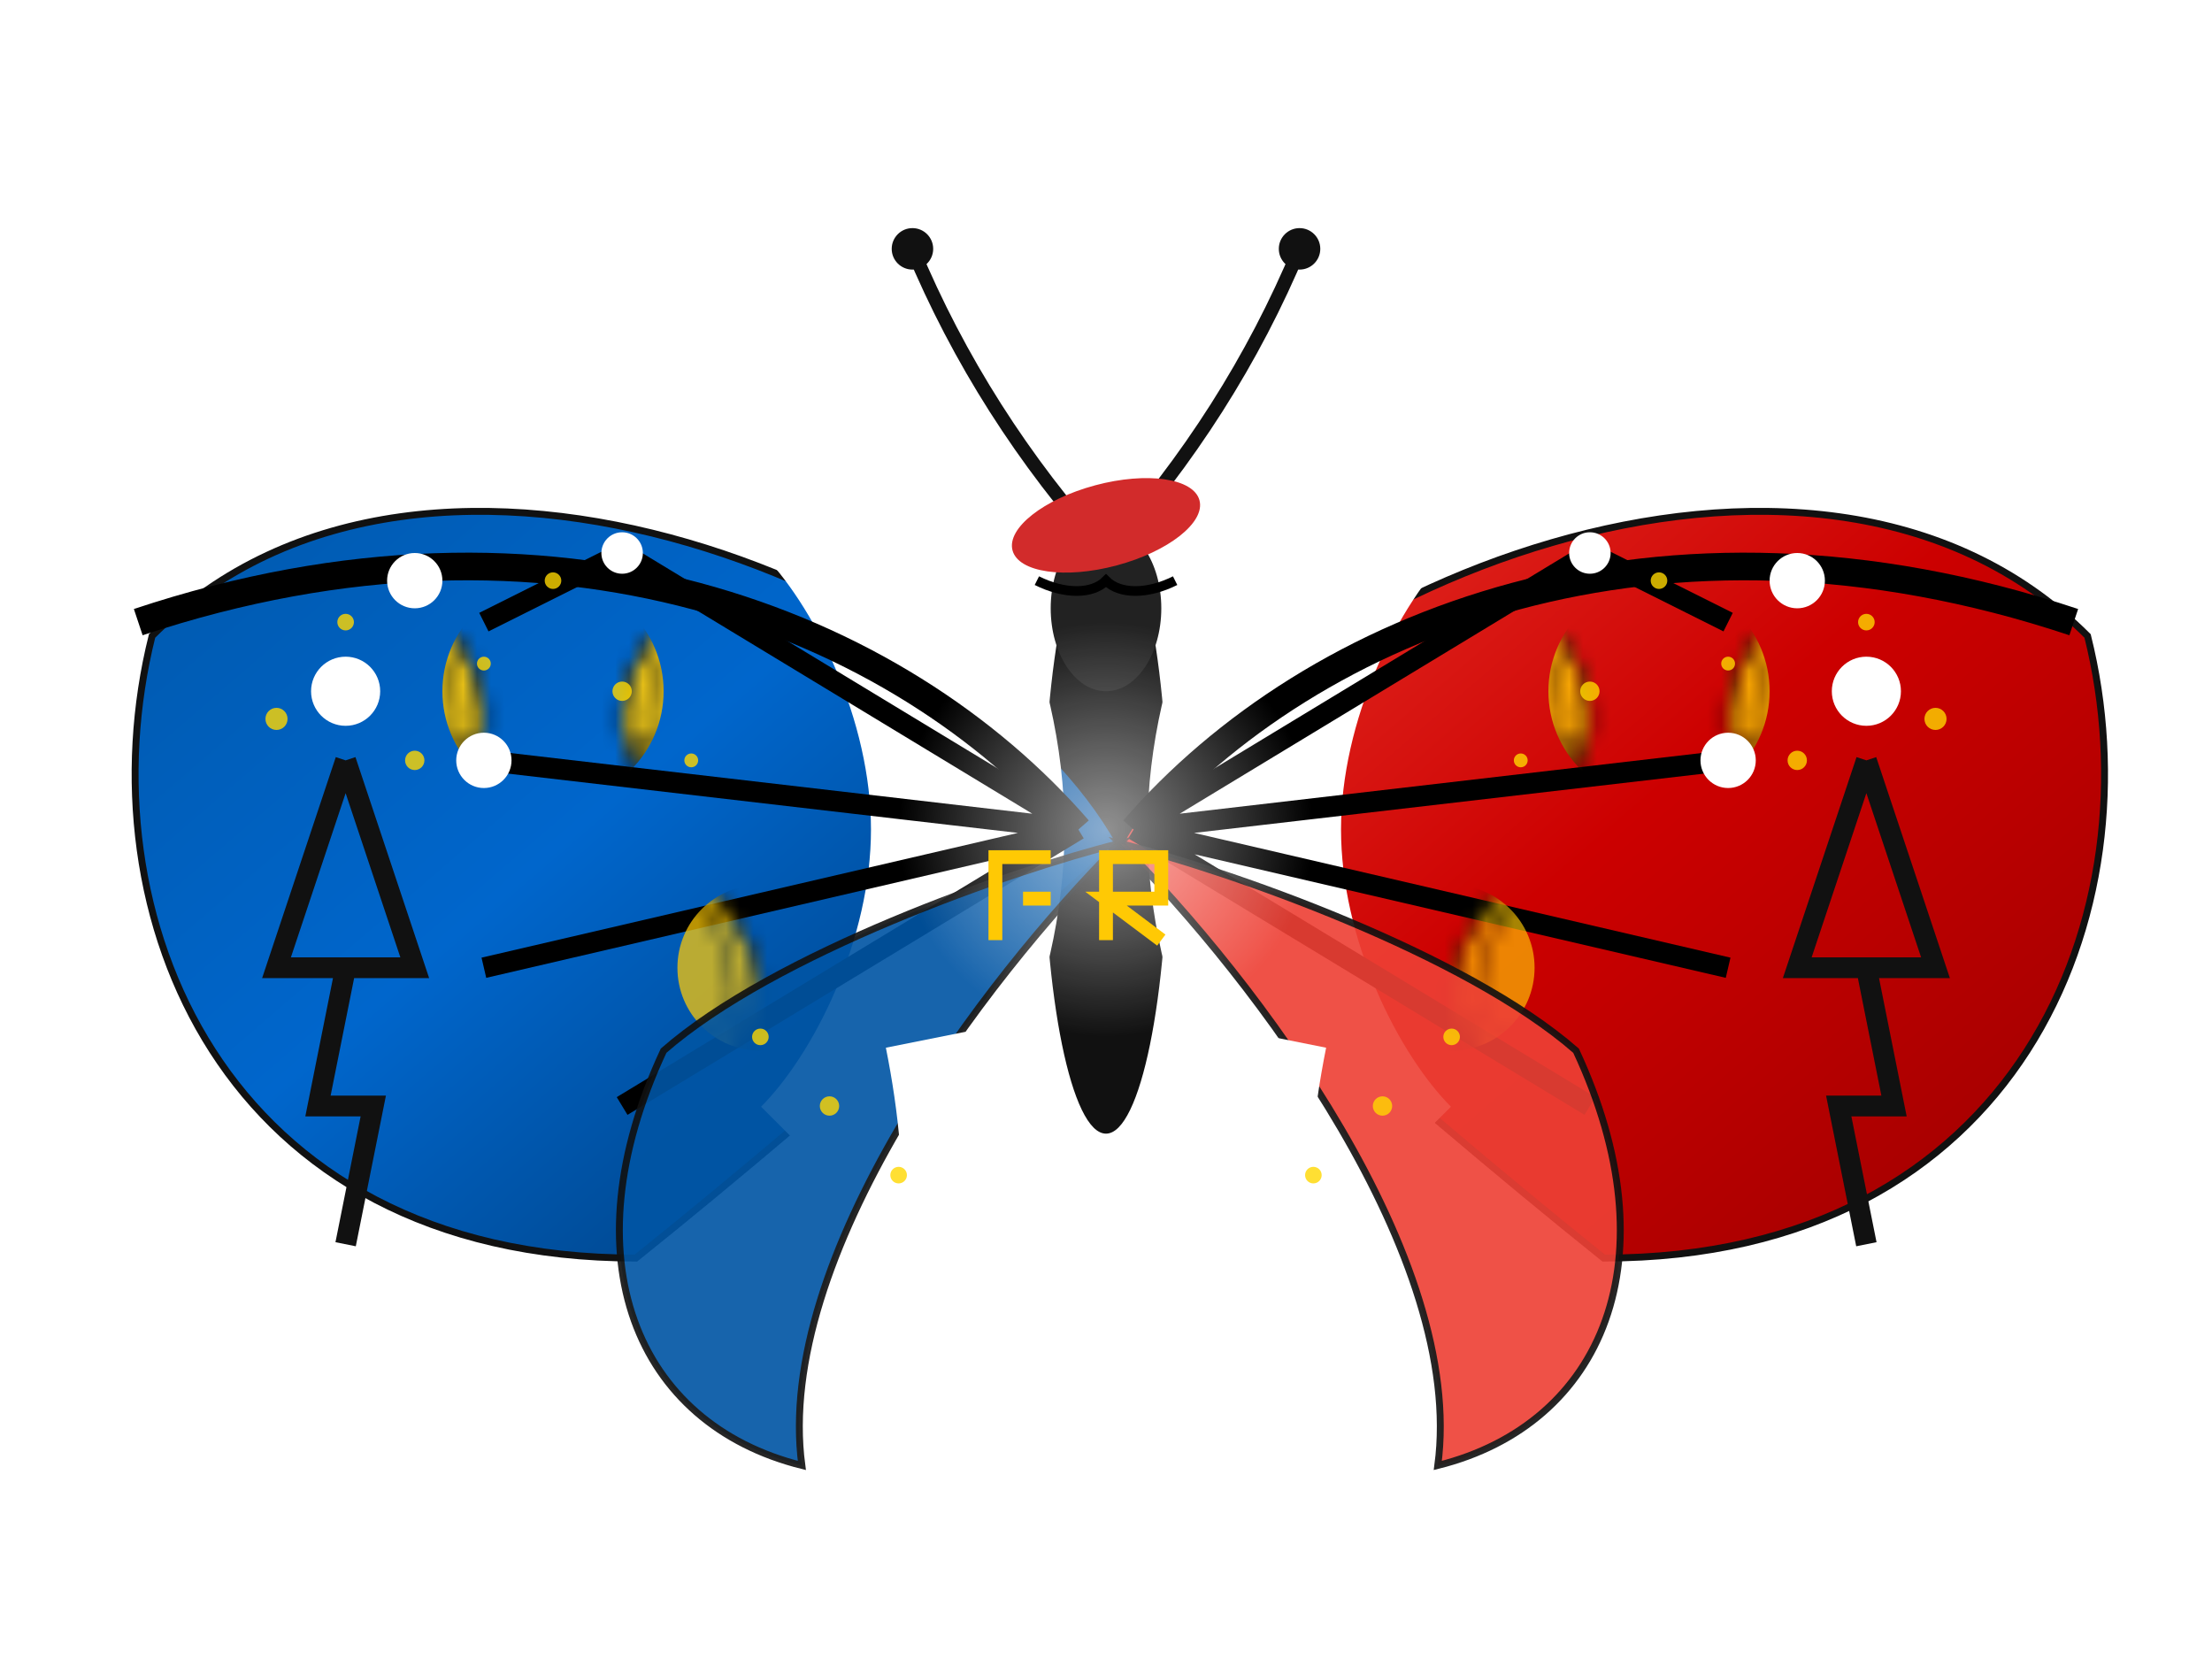 <svg xmlns="http://www.w3.org/2000/svg" viewBox="-80 -60 160 120">
  <!-- Level 10: Legendary French Monarch Butterfly -->
  <defs>
    <linearGradient id="blueWing" x1="0%" y1="0%" x2="100%" y2="100%">
      <stop offset="0%" stop-color="#0055A4"/>
      <stop offset="50%" stop-color="#0066CC"/>
      <stop offset="100%" stop-color="#003366"/>
    </linearGradient>
    <linearGradient id="redWing" x1="0%" y1="0%" x2="100%" y2="100%">
      <stop offset="0%" stop-color="#EF4135"/>
      <stop offset="50%" stop-color="#CC0000"/>
      <stop offset="100%" stop-color="#990000"/>
    </linearGradient>
    <filter id="shadow" x="-20%" y="-20%" width="140%" height="140%">
      <feGaussianBlur in="SourceAlpha" stdDeviation="2"/>
      <feOffset dx="1" dy="1" result="offsetblur"/>
      <feComponentTransfer>
        <feFuncA type="linear" slope="0.5"/>
      </feComponentTransfer>
      <feMerge>
        <feMergeNode/>
        <feMergeNode in="SourceGraphic"/>
      </feMerge>
    </filter>
    <filter id="glow" x="-50%" y="-50%" width="200%" height="200%">
      <feGaussianBlur stdDeviation="2.5" result="blur"/>
      <feFlood flood-color="#FFD700" flood-opacity="0.5" result="glowColor"/>
      <feComposite in="glowColor" in2="blur" operator="in" result="softGlow"/>
      <feComposite in="SourceGraphic" in2="softGlow" operator="over"/>
    </filter>
    <filter id="innerGlow" x="-10%" y="-10%" width="120%" height="120%">
      <feGaussianBlur stdDeviation="1" result="blur"/>
      <feFlood flood-color="white" flood-opacity="0.8" result="glowColor"/>
      <feComposite in="glowColor" in2="blur" operator="in" result="softGlow"/>
      <feComposite in="SourceGraphic" in2="softGlow" operator="over"/>
    </filter>
    <radialGradient id="centerGlow" cx="0.5" cy="0.5" r="0.5">
      <stop offset="0%" stop-color="#FFFFFF" stop-opacity="0.9"/>
      <stop offset="100%" stop-color="#FFFFFF" stop-opacity="0"/>
    </radialGradient>
    <pattern id="fleurDeLis" patternUnits="userSpaceOnUse" width="20" height="20">
      <path d="M10,2 C8,5 5,8 5,12 C5,15 7,17 10,17 C13,17 15,15 15,12 C15,8 12,5 10,2 Z" fill="#FFC904" stroke="#000" stroke-width="0.5"/>
      <path d="M10,4 C9,6 7,8 7,12 C7,14 8,15 10,15 C12,15 13,14 13,12 C13,8 11,6 10,4 Z" fill="none" stroke="#000" stroke-width="0.3"/>
      <path d="M7,13 L5,18 M13,13 L15,18 M5,18 L15,18 L10,20 Z" fill="#FFC904" stroke="#000" stroke-width="0.5"/>
    </pattern>
  </defs>
  
  <!-- Body -->
  <g transform="translate(0,0)" filter="url(#glow)">
    <!-- Butterfly Body -->
    <ellipse cx="0" cy="0" rx="4.5" ry="22" fill="#111111"/>
    <ellipse cx="0" cy="-16" rx="4" ry="6" fill="#222222"/> <!-- Thorax -->
    
    <!-- Antennae -->
    <path d="M0,-20 Q-9,-30 -14,-42" fill="none" stroke="#111111" stroke-width="1"/>
    <path d="M0,-20 Q9,-30 14,-42" fill="none" stroke="#111111" stroke-width="1"/>
    <circle cx="-14" cy="-42" r="1.5" fill="#111111"/>
    <circle cx="14" cy="-42" r="1.5" fill="#111111"/>
    
    <!-- French Beret on Butterfly's Head -->
    <ellipse cx="0" cy="-22" rx="7" ry="3" fill="#D22B2B" transform="rotate(-15 0 -22)"/>
    
    <!-- Thin Mustache on Butterfly's Face -->
    <path d="M-5,-18 C-3,-17 -1,-17 0,-18 C1,-17 3,-17 5,-18" stroke="black" stroke-width="0.7" fill="none"/>
    
    <!-- French Flag Colored Forewings (Blue, White, Red) -->
    <!-- Left Forewing (Blue) -->
    <path d="M0,0 C-10,-18 -50,-35 -70,-15 C-75,5 -65,30 -35,30 C-20,18 0,0 0,0 Z" 
          fill="url(#blueWing)" 
          filter="url(#shadow)"
          stroke="#111111" 
          stroke-width="0.5"/>
    
    <!-- Right Forewing (Red) -->
    <path d="M0,0 C10,-18 50,-35 70,-15 C75,5 65,30 35,30 C20,18 0,0 0,0 Z" 
          fill="url(#redWing)" 
          filter="url(#shadow)"
          stroke="#111111" 
          stroke-width="0.5"/>
    
    <!-- White Middle Stripes (Creating French Flag Effect) -->
    <path d="M-20,-25 C-15,-20 -10,-10 -10,0 C-10,10 -15,20 -20,25" 
          stroke="white" 
          stroke-width="14" 
          fill="none"/>
          
    <path d="M20,-25 C15,-20 10,-10 10,0 C10,10 15,20 20,25" 
          stroke="white" 
          stroke-width="14" 
          fill="none"/>
    
    <!-- Black Borders and Veins -->
    <path d="M-2,0 C-15,-15 -40,-25 -70,-15" 
          stroke="black" 
          stroke-width="2" 
          fill="none"/>
          
    <path d="M2,0 C15,-15 40,-25 70,-15" 
          stroke="black" 
          stroke-width="2" 
          fill="none"/>
          
    <path d="M-2,0 L-35,-20 L-45,-15 M-2,0 L-45,-5 M-2,0 L-45,10 M-2,0 L-35,20" 
          stroke="black" 
          stroke-width="1.5" 
          fill="none"/>
    
    <path d="M2,0 L35,-20 L45,-15 M2,0 L45,-5 M2,0 L45,10 M2,0 L35,20" 
          stroke="black" 
          stroke-width="1.5" 
          fill="none"/>
    
    <!-- Fleur-de-lis Patterns -->
    <ellipse cx="-40" cy="-10" rx="8" ry="8" fill="url(#fleurDeLis)" opacity="0.9"/>
    <ellipse cx="40" cy="-10" rx="8" ry="8" fill="url(#fleurDeLis)" opacity="0.9"/>
    <ellipse cx="-25" cy="10" rx="6" ry="6" fill="url(#fleurDeLis)" opacity="0.9"/>
    <ellipse cx="25" cy="10" rx="6" ry="6" fill="url(#fleurDeLis)" opacity="0.9"/>
    
    <!-- Eiffel Tower Silhouette on Each Wing -->
    <path d="M-55,-5 L-60,10 L-55,10 L-57,20 L-53,20 L-55,30 M-55,-5 L-50,10 L-55,10 M-57,20 L-53,20" 
          stroke="#111111" 
          stroke-width="1.5" 
          fill="none"/>
          
    <path d="M55,-5 L60,10 L55,10 L57,20 L53,20 L55,30 M55,-5 L50,10 L55,10 M57,20 L53,20" 
          stroke="#111111" 
          stroke-width="1.5" 
          fill="none"/>
    
    <!-- White Spots -->
    <circle cx="-55" cy="-10" r="2.5" fill="white"/>
    <circle cx="-50" cy="-18" r="2" fill="white"/>
    <circle cx="-45" cy="-5" r="2" fill="white"/>
    <circle cx="-35" cy="-20" r="1.5" fill="white"/>
    <circle cx="-15" cy="-15" r="2" fill="white"/>
    
    <circle cx="55" cy="-10" r="2.5" fill="white"/>
    <circle cx="50" cy="-18" r="2" fill="white"/>
    <circle cx="45" cy="-5" r="2" fill="white"/>
    <circle cx="35" cy="-20" r="1.5" fill="white"/>
    <circle cx="15" cy="-15" r="2" fill="white"/>
    
    <!-- Hindwings with French Flag Colors -->
    <path d="M0,0 C-10,10 -25,30 -23,45 C-35,42 -40,30 -33,15 C-25,8 -8,2 0,0 Z" 
          fill="#0055A4" 
          stroke="#111111" 
          stroke-width="0.5"
          opacity="0.95"
          filter="url(#shadow)"/>
    
    <path d="M0,0 C10,10 25,30 23,45 C35,42 40,30 33,15 C25,8 8,2 0,0 Z" 
          fill="#EF4135" 
          stroke="#111111" 
          stroke-width="0.5"
          opacity="0.95"
          filter="url(#shadow)"/>
    
    <!-- White Center Stripe on Hindwings -->
    <path d="M-12,15 C-10,25 -10,35 -15,45" 
          stroke="white" 
          stroke-width="8" 
          fill="none"/>
          
    <path d="M12,15 C10,25 10,35 15,45" 
          stroke="white" 
          stroke-width="8" 
          fill="none"/>
    
    <!-- Center Mystical Glow -->
    <circle cx="0" cy="0" r="15" fill="url(#centerGlow)" opacity="0.6"/>
    
    <!-- French Text -->
    <path d="M-8,8 L-8,2 L-4,2 M-6,5 L-4,5 M0,8 L0,2 L4,2 L4,5 L0,5 L4,8" 
          stroke="#FFC904" 
          stroke-width="1" 
          fill="none"/>
    
    <!-- Gold Dust Effect (Sparkling) -->
    <g opacity="0.8">
      <circle cx="-60" cy="-8" r="0.8" fill="#FFD700"/>
      <circle cx="-55" cy="-15" r="0.6" fill="#FFD700"/>
      <circle cx="-50" cy="-5" r="0.7" fill="#FFD700"/>
      <circle cx="-45" cy="-12" r="0.5" fill="#FFD700"/>
      <circle cx="-40" cy="-18" r="0.6" fill="#FFD700"/>
      <circle cx="-35" cy="-10" r="0.7" fill="#FFD700"/>
      <circle cx="-30" cy="-5" r="0.5" fill="#FFD700"/>
      <circle cx="-25" cy="15" r="0.6" fill="#FFD700"/>
      <circle cx="-20" cy="20" r="0.7" fill="#FFD700"/>
      <circle cx="-15" cy="25" r="0.6" fill="#FFD700"/>
      
      <circle cx="60" cy="-8" r="0.8" fill="#FFD700"/>
      <circle cx="55" cy="-15" r="0.6" fill="#FFD700"/>
      <circle cx="50" cy="-5" r="0.7" fill="#FFD700"/>
      <circle cx="45" cy="-12" r="0.5" fill="#FFD700"/>
      <circle cx="40" cy="-18" r="0.6" fill="#FFD700"/>
      <circle cx="35" cy="-10" r="0.7" fill="#FFD700"/>
      <circle cx="30" cy="-5" r="0.5" fill="#FFD700"/>
      <circle cx="25" cy="15" r="0.6" fill="#FFD700"/>
      <circle cx="20" cy="20" r="0.7" fill="#FFD700"/>
      <circle cx="15" cy="25" r="0.6" fill="#FFD700"/>
    </g>
  </g>
</svg>
